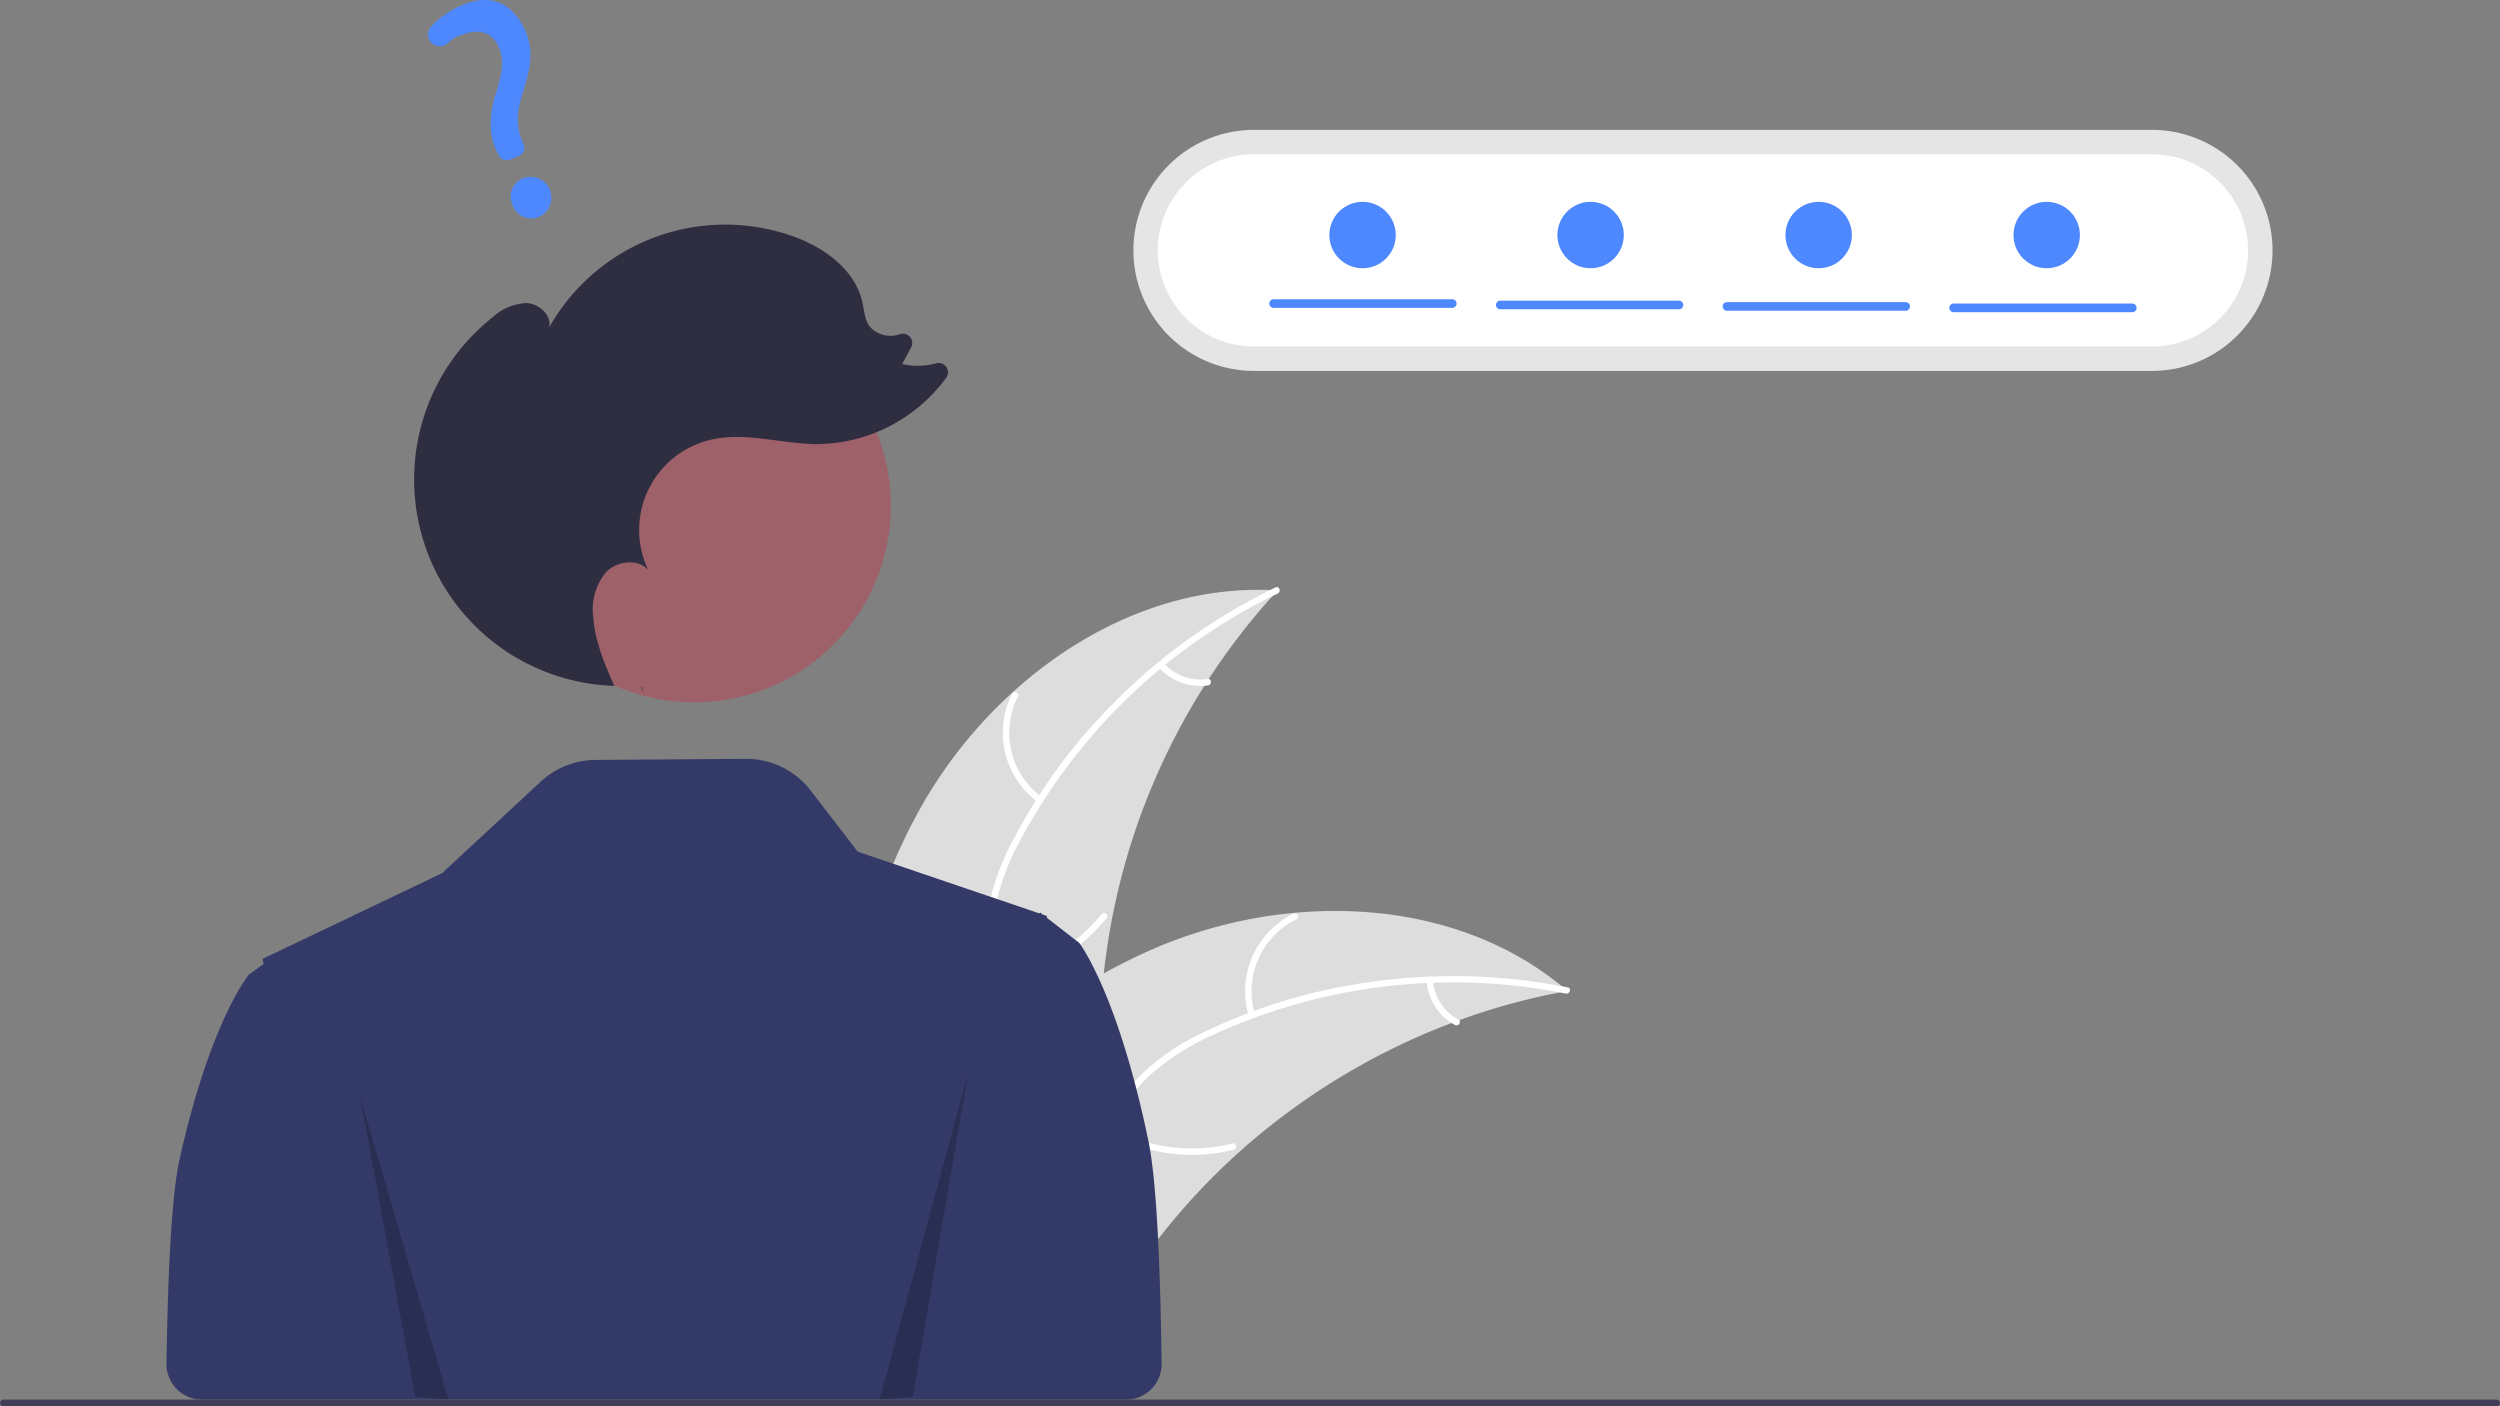 <svg xmlns="http://www.w3.org/2000/svg" width="361.576" height="203.414" viewBox="0 0 361.576 203.414">
  <rect x="0" y="0" width="361.576" height="203.414" fill="#808080" stroke="none"/>
  <g id="Group_77" data-name="Group 77" transform="translate(-113.924 -249.254)">
    <g id="undraw_Forgot_password_re_hxwm" transform="translate(138 249.254)">
      <path id="Path_1027" data-name="Path 1027" d="M439.294,430.661c10.439-18.363,30.351-32.462,51.429-31.1a97.32,97.32,0,0,0-25.6,61.719c-.346,8.852.191,18.733-5.687,25.362-3.657,4.124-9.247,6.122-14.743,6.541s-10.991-.574-16.414-1.563l-1.315.4C426.468,470.9,428.856,449.024,439.294,430.661Z" transform="translate(-330.034 -314.162)" fill="#ddd"/>
      <path id="Path_1028" data-name="Path 1028" d="M490.734,399.159A83.184,83.184,0,0,0,453.7,434.479a35.823,35.823,0,0,0-3.921,10.516,20.545,20.545,0,0,0,1.069,10.76c1.158,3.22,2.715,6.379,3.07,9.824a12.58,12.58,0,0,1-3.367,9.721c-2.943,3.3-6.895,5.34-10.829,7.2-4.368,2.069-8.938,4.149-12.031,8.011-.375.468-1.079-.141-.7-.608,5.383-6.719,14.6-7.982,20.986-13.395,2.981-2.526,5.22-5.965,5.078-9.995-.124-3.524-1.727-6.783-2.927-10.033A21.922,21.922,0,0,1,448.682,446a33.114,33.114,0,0,1,3.5-10.628,80.7,80.7,0,0,1,14.84-20.395,84.656,84.656,0,0,1,23.407-16.7c.538-.259.836.623.3.881Z" transform="translate(-330.013 -313.323)" fill="#fff"/>
      <path id="Path_1029" data-name="Path 1029" d="M507.239,461.581a12.48,12.48,0,0,1-3.766-15.715c.273-.533,1.114-.135.841.4a11.556,11.556,0,0,0,3.533,14.611C508.332,461.227,507.721,461.93,507.239,461.581Z" transform="translate(-381.165 -345.532)" fill="#fff"/>
      <path id="Path_1030" data-name="Path 1030" d="M498.348,554.232a24.054,24.054,0,0,0,15.23-8.681c.376-.467,1.081.142.7.608a25.019,25.019,0,0,1-15.866,9c-.594.085-.659-.844-.068-.928Z" transform="translate(-378.319 -413.355)" fill="#fff"/>
      <path id="Path_1031" data-name="Path 1031" d="M573.286,432.447A7.064,7.064,0,0,0,579.6,434.7c.593-.093.657.836.068.928a7.916,7.916,0,0,1-6.99-2.475.481.481,0,0,1-.048-.656A.468.468,0,0,1,573.286,432.447Z" transform="translate(-429.021 -336.506)" fill="#fff"/>
      <path id="Path_1032" data-name="Path 1032" d="M530.938,556.092c-.369.068-.737.137-1.109.212a93.031,93.031,0,0,0-14.546,4.021c-.368.128-.739.263-1.1.4A98.077,98.077,0,0,0,483.335,579.5a95.246,95.246,0,0,0-9.991,10.469c-4.226,5.163-8.4,11.1-13.918,14.463a16.338,16.338,0,0,1-1.778.964L425.838,592.2c-.057-.066-.118-.125-.175-.192l-1.294-.469c.144-.2.3-.412.443-.616.083-.119.174-.234.257-.353.058-.078.116-.156.163-.23.019-.026.039-.052.055-.071.048-.074.1-.137.144-.2q1.287-1.75,2.6-3.488c0-.007,0-.007.013-.012A140.041,140.041,0,0,1,450.788,562.5c.257-.208.516-.424.787-.626a90.888,90.888,0,0,1,12.285-8.31,80.358,80.358,0,0,1,7.287-3.6A66.815,66.815,0,0,1,491.39,544.8c13.907-1.291,28.073,1.879,38.74,10.616C530.4,555.641,530.668,555.862,530.938,556.092Z" transform="translate(-328.309 -412.77)" fill="#ddd"/>
      <path id="Path_1033" data-name="Path 1033" d="M531.638,576.465a83.182,83.182,0,0,0-50.837,5.9,35.821,35.821,0,0,0-9.462,6.036,20.545,20.545,0,0,0-5.625,9.235c-1.014,3.268-1.673,6.728-3.464,9.692a12.58,12.58,0,0,1-8.541,5.735c-4.335.861-8.72.113-12.983-.768-4.733-.978-9.634-2.068-14.43-.847-.581.148-.777-.762-.2-.91,8.343-2.124,16.46,2.415,24.82,1.94,3.9-.222,7.759-1.62,10.072-4.923,2.023-2.888,2.706-6.456,3.7-9.773a21.923,21.923,0,0,1,5.163-9.234,33.115,33.115,0,0,1,9.2-6.377,80.7,80.7,0,0,1,24.128-7.349,84.658,84.658,0,0,1,28.744.758c.586.117.292,1-.29.885Z" transform="translate(-329.248 -432.769)" fill="#fff"/>
      <path id="Path_1034" data-name="Path 1034" d="M612.1,560.449a12.48,12.48,0,0,1,6.455-14.815c.539-.262.971.563.431.825a11.556,11.556,0,0,0-5.976,13.793c.176.573-.735.766-.91.2Z" transform="translate(-455.559 -413.491)" fill="#fff"/>
      <path id="Path_1035" data-name="Path 1035" d="M549.936,642.421a24.054,24.054,0,0,0,17.386,2.238c.582-.146.777.764.2.91a25.02,25.02,0,0,1-18.087-2.366C548.906,642.913,549.414,642.132,549.936,642.421Z" transform="translate(-413.174 -479.276)" fill="#fff"/>
      <path id="Path_1036" data-name="Path 1036" d="M694.447,575.3a7.064,7.064,0,0,0,3.686,5.6c.529.283.021,1.064-.5.782a7.916,7.916,0,0,1-4.091-6.185.481.481,0,0,1,.357-.553.468.468,0,0,1,.553.357Z" transform="translate(-511.28 -433.44)" fill="#fff"/>
      <path id="Path_1037" data-name="Path 1037" d="M266.416,531.146c-4.455-21.54-10.023-28.721-10.023-28.721l-2.127-1.65-2.558-1.987.012-.255-.607-.206-.143-.111-.234-.179-.038.04-.079.082-11.576-3.935-14.687-4.989-6.8-8.84a11.763,11.763,0,0,0-9.41-4.59l-21.72.161a11.763,11.763,0,0,0-7.912,3.138l-14.276,13.242-22.245,10.624-.038-.038-.234.167-3.437,1.643.142.738-2.127,1.535s-5.569,6.682-10.023,26.725c-1.133,5.1-1.691,16.039-1.892,29.52a5.145,5.145,0,0,0,5.143,5.222H263.171a5.146,5.146,0,0,0,5.143-5.216C268.118,548.6,267.56,536.677,266.416,531.146Z" transform="translate(-124.382 -366.056)" fill="#333a67"/>
      <path id="Path_1038" data-name="Path 1038" d="M578.547,191.732a17.429,17.429,0,1,0,0,34.859H708.439a17.429,17.429,0,0,0,0-34.859Z" transform="translate(-421.268 -172.947)" fill="#e5e5e5"/>
      <path id="Path_1039" data-name="Path 1039" d="M586.035,202.747a13.9,13.9,0,0,0,0,27.8H715.927a13.9,13.9,0,0,0,0-27.8Z" transform="translate(-428.757 -180.435)" fill="#fff"/>
      <circle id="ab6171fa-7d69-4734-b81c-8dff60f9761b" cx="28.455" cy="28.455" r="28.455" transform="translate(47.86 44.679)" fill="#9e616a"/>
      <path id="Path_1040" data-name="Path 1040" d="M339.2,444.263q-.182-.4-.364-.806c.047,0,.093.008.139.009Z" transform="translate(-270.165 -344.067)" fill="#2f2e41"/>
      <path id="Path_1041" data-name="Path 1041" d="M247.7,248.007a7.92,7.92,0,0,1,4.961-2.145c1.84.059,3.706,1.721,3.325,3.522a29.241,29.241,0,0,1,35.19-13.2c4.573,1.613,9.058,4.841,10.109,9.576.27,1.215.328,2.548,1.086,3.535a4.035,4.035,0,0,0,4.295,1.088l.045-.013a1.344,1.344,0,0,1,1.625,1.9l-1.294,2.413a10.37,10.37,0,0,0,4.94-.105,1.343,1.343,0,0,1,1.426,2.09,23.414,23.414,0,0,1-18.67,9.6c-5.17-.032-10.394-1.813-15.425-.624a13.4,13.4,0,0,0-9.012,18.809c-1.546-1.691-4.534-1.29-6.115.367a8.387,8.387,0,0,0-1.831,6.417c.244,3.5,1.613,6.789,3.057,9.995A29.879,29.879,0,0,1,247.7,248.007Z" transform="translate(-200.631 -202.033)" fill="#2f2e41"/>
      <path id="Path_1042" data-name="Path 1042" d="M87.464,495.253l7.981,43.423,4.789.417Z" transform="translate(-59.456 -336.666)" opacity="0.2"/>
      <path id="Path_1043" data-name="Path 1043" d="M334.9,485.026l-7.981,46.667-4.789.448Z" transform="translate(-218.978 -329.714)" opacity="0.2"/>
      <path id="Path_1044" data-name="Path 1044" d="M258.578,164.428a2.837,2.837,0,0,1-3.8-1.665,2.881,2.881,0,0,1,1.51-3.93,3.026,3.026,0,0,1,2.287,5.6Zm-2.931-8.8-1.217.508a1.313,1.313,0,0,1-1.667-.611l-.06-.118c-1.309-2.361-1.459-5.231-.443-8.524.941-2.955,1.332-5.033.546-6.915-.909-2.177-2.85-2.858-5.325-1.871a4.524,4.524,0,0,0-2.021,1.144,1.734,1.734,0,0,1-1.256.51,1.676,1.676,0,0,1-1.2-.526,1.712,1.712,0,0,1-.012-2.337,13.3,13.3,0,0,1,4.5-3.088c5.318-2.22,7.995,1.058,9.22,3.991,1.2,2.869.524,5.532-.559,8.98-.908,2.865-.855,4.988.176,7.1a1.307,1.307,0,0,1-.681,1.758Z" transform="translate(-204.702 -133.069)" fill="#4e88ff"/>
      <path id="Path_1045" data-name="Path 1045" d="M648.964,269.479H623.121a.622.622,0,1,1,0-1.245h25.844a.622.622,0,0,1,0,1.245Z" transform="translate(-462.994 -224.953)" fill="#4e88ff"/>
      <path id="Path_1046" data-name="Path 1046" d="M751.345,270.127H725.5a.622.622,0,1,1,0-1.245h25.844a.622.622,0,0,1,0,1.245Z" transform="translate(-532.591 -225.393)" fill="#4e88ff"/>
      <path id="Path_1047" data-name="Path 1047" d="M853.727,270.775H827.884a.622.622,0,1,1,0-1.245h25.843a.622.622,0,0,1,0,1.245Z" transform="translate(-602.189 -225.834)" fill="#4e88ff"/>
      <path id="Path_1048" data-name="Path 1048" d="M956.105,271.423H930.262a.622.622,0,1,1,0-1.245h25.844a.622.622,0,0,1,0,1.245Z" transform="translate(-671.784 -226.274)" fill="#4e88ff"/>
      <circle id="Ellipse_86" data-name="Ellipse 86" cx="4.803" cy="4.803" r="4.803" transform="translate(168.188 29.191)" fill="#4e88ff"/>
      <circle id="Ellipse_87" data-name="Ellipse 87" cx="4.803" cy="4.803" r="4.803" transform="translate(201.17 29.191)" fill="#4e88ff"/>
      <circle id="Ellipse_88" data-name="Ellipse 88" cx="4.803" cy="4.803" r="4.803" transform="translate(234.152 29.191)" fill="#4e88ff"/>
      <circle id="Ellipse_89" data-name="Ellipse 89" cx="4.803" cy="4.803" r="4.803" transform="translate(267.134 29.191)" fill="#4e88ff"/>
    </g>
    <path id="Path_1080" data-name="Path 1080" d="M607.065,726.92H246.511a.493.493,0,1,1,0-.986H607.065a.493.493,0,1,1,0,.986Z" transform="translate(-132.076 -274.253)" fill="#3f3d56"/>
  </g>
</svg>

